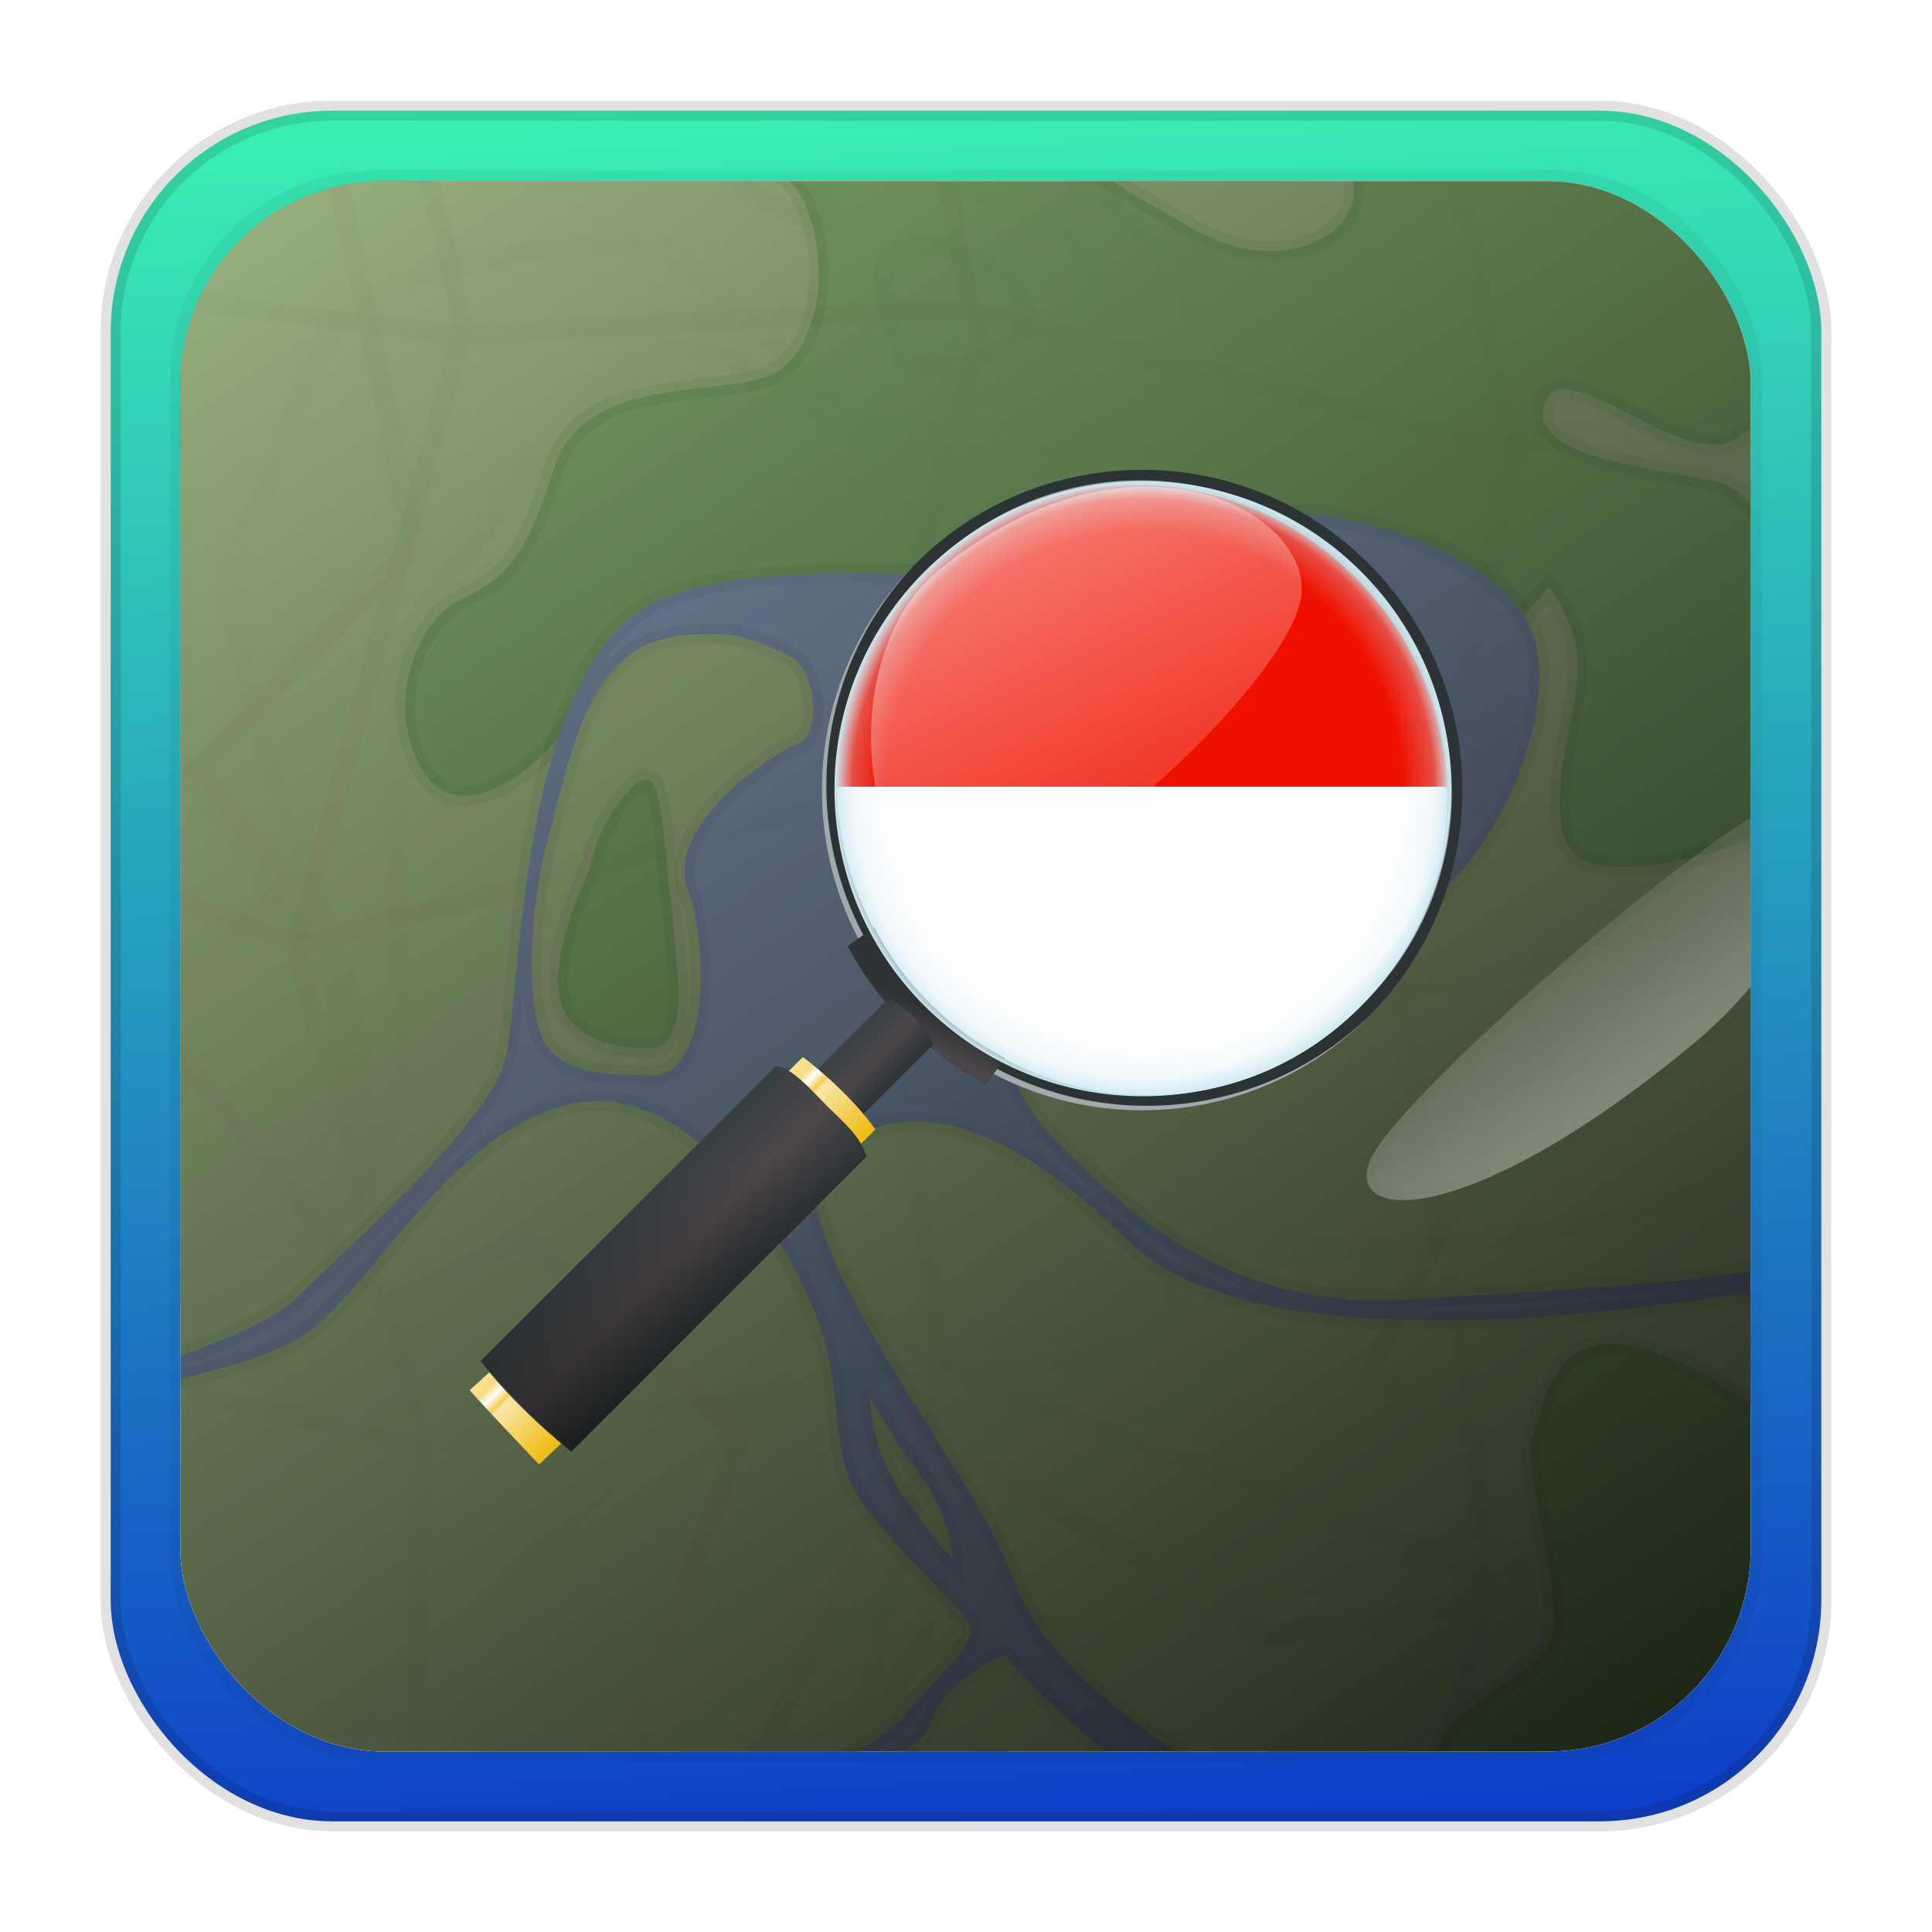 <?xml version="1.0" encoding="UTF-8" standalone="no"?>
<svg
   xmlns:dc="http://purl.org/dc/elements/1.1/"
   xmlns:cc="http://creativecommons.org/ns#"
   xmlns:rdf="http://www.w3.org/1999/02/22-rdf-syntax-ns#"
   xmlns:svg="http://www.w3.org/2000/svg"
   xmlns="http://www.w3.org/2000/svg"
   xmlns:xlink="http://www.w3.org/1999/xlink"
   xmlns:sodipodi="http://sodipodi.sourceforge.net/DTD/sodipodi-0.dtd"
   xmlns:inkscape="http://www.inkscape.org/namespaces/inkscape"
   id="svg2369"
   height="96"
   width="96"
   version="1.1"
   inkscape:version="0.91 r13725"
   sodipodi:docname="geoblankon-peta.svg">
  <sodipodi:namedview
     pagecolor="#ffffff"
     bordercolor="#666666"
     borderopacity="1"
     objecttolerance="10"
     gridtolerance="10"
     guidetolerance="10"
     inkscape:pageopacity="0"
     inkscape:pageshadow="2"
     inkscape:window-width="1366"
     inkscape:window-height="716"
     id="namedview208"
     showgrid="false"
     inkscape:zoom="4.9166667"
     inkscape:cx="63.792074"
     inkscape:cy="47.732373"
     inkscape:window-x="0"
     inkscape:window-y="24"
     inkscape:window-maximized="1"
     inkscape:current-layer="svg2369" />
  <defs
     id="defs2371">
    <linearGradient
       id="linearGradient4162"
       x2="0"
       y1="83.55"
       y2="-18.667"
       gradientUnits="userSpaceOnUse">
      <stop
         id="stop2374"
         offset="0" />
      <stop
         id="stop2376"
         stop-opacity="0"
         offset="1" />
    </linearGradient>
    <linearGradient
       id="linearGradient3302"
       gradientUnits="userSpaceOnUse"
       y1="20.221"
       x2="0"
       y2="138.66">
      <stop
         id="stop2379"
         stop-color="#fff"
         offset="0" />
      <stop
         id="stop2381"
         stop-color="#fff"
         stop-opacity="0"
         offset="1" />
    </linearGradient>
    <linearGradient
       id="linearGradient3483"
       gradientUnits="userSpaceOnUse"
       y1="89.17"
       gradientTransform="matrix(1.102,0,0,-1.102,125.485,136.473)"
       x2="0"
       y2="8.328">
      <stop
         id="stop2384"
         stop-color="#f09c3a"
         offset="0"
         style="stop-color:#3af0b3;stop-opacity:1" />
      <stop
         id="stop2386"
         stop-color="#c9390f"
         offset="1"
         style="stop-color:#0f3fc9;stop-opacity:1" />
    </linearGradient>
    <filter
       id="filter8725"
       color-interpolation-filters="sRGB">
      <feGaussianBlur
         id="feGaussianBlur2389"
         stdDeviation="4.457" />
    </filter>
    <clipPath
       id="clipPath5466"
       clipPathUnits="userSpaceOnUse">
      <path
         id="path2395"
         d="m9 12.25s7.5 13 11.75 27.75 6.25 25.5 6.25 25.5-5.5 12.75-8.25 24.75-5.75 23-5.75 23 5.75 16 9.25 30 3.75 24.25 3.75 24.25-4 10.25-7.5 24.25-5 30.75-5 30.75 9.25-2 28.5 1.25 32.25 6 32.25 6 12.75-2.75 24-6.25 16.25-6.5 16.25-6.5 5.5 0.5 22.5 6.25 29.25 8.5 29.25 8.5 13-2.75 26-5.75 26.5-8 26.5-8-0.75-5 4.25-24.5 8.75-28 8.75-28-0.5-4.5-3.75-19.75-10-29.75-10-29.75 1.75-10.5 6.75-23.75 10.25-26.75 10.25-26.75-4.75-15.25-7.5-29.75-8.25-25.75-8.25-25.75-24.25 9-31.75 10.5-21 5.25-21 5.25-9.75-4.25-22-8.5-29.75-5.5-29.75-5.5-3.25 3.5-22 8-27.5 5.75-27.5 5.75-18.5-9-31.5-11.5-24-2-24.75-1.75z" />
    </clipPath>
    <linearGradient
       id="linearGradient4744-9-7-8"
       xlink:href="#linearGradient3302" />
    <linearGradient
       id="linearGradient5762-8">
      <stop
         id="stop2408"
         stop-color="#2d3335"
         offset="0" />
      <stop
         id="stop2410"
         stop-color="#4c464a"
         offset=".5" />
      <stop
         id="stop2412"
         stop-color="#384042"
         offset="1" />
    </linearGradient>
    <linearGradient
       id="linearGradient4680"
       xlink:href="#linearGradient4162" />
    <linearGradient
       id="linearGradient4813"
       xlink:href="#linearGradient4162"
       gradientUnits="userSpaceOnUse"
       y1="245.45"
       x2="0"
       y2="4.302" />
    <linearGradient
       id="linearGradient4815"
       y2="-213.25"
       xlink:href="#linearGradient4162"
       gradientUnits="userSpaceOnUse"
       y1="72.06"
       gradientTransform="matrix(0.251,0,0,0.251,97.7,70.72)"
       x2="9"
       x1="210.17" />
    <linearGradient
       id="linearGradient4817"
       y2="-113.72"
       xlink:href="#linearGradient4744-9-7-8"
       gradientUnits="userSpaceOnUse"
       y1="-161.36"
       x2="166.5"
       x1="214.25" />
    <linearGradient
       id="linearGradient4819"
       y2="-62.47"
       xlink:href="#linearGradient4744-9-7-8"
       gradientUnits="userSpaceOnUse"
       y1="-126.5"
       x2="57.656"
       x1="53.25" />
    <linearGradient
       id="linearGradient4821"
       y2="-17.12"
       xlink:href="#linearGradient4744-9-7-8"
       gradientUnits="userSpaceOnUse"
       y1="6.625"
       x2="75.72"
       x1="39.5" />
    <linearGradient
       id="linearGradient4823"
       y2="-121.44"
       xlink:href="#linearGradient4744-9-7-8"
       gradientUnits="userSpaceOnUse"
       y1="-162.34"
       x2="85.31"
       x1="102" />
    <linearGradient
       id="linearGradient4825"
       y2="-14.75"
       xlink:href="#linearGradient4744-9-7-8"
       gradientUnits="userSpaceOnUse"
       y1="-78.09"
       x2="63.5"
       x1="117.75" />
    <linearGradient
       id="linearGradient4827"
       y2="-60.75"
       xlink:href="#linearGradient4744-9-7-8"
       gradientUnits="userSpaceOnUse"
       y1="-125.12"
       x2="133.94"
       x1="180.69" />
    <linearGradient
       id="linearGradient4829"
       y2="33.375"
       xlink:href="#linearGradient4744-9-7-8"
       gradientUnits="userSpaceOnUse"
       y1="-23.5"
       x2="130.22"
       x1="170.75" />
    <linearGradient
       id="linearGradient4831"
       y2="-5.656"
       xlink:href="#linearGradient4744-9-7-8"
       gradientUnits="userSpaceOnUse"
       y1="-76"
       x2="181.75"
       x1="213.5" />
    <linearGradient
       id="linearGradient4833"
       y2="-179.97"
       xlink:href="#linearGradient4680"
       gradientUnits="userSpaceOnUse"
       y1="-94.67"
       x2="9"
       x1="94.25" />
    <linearGradient
       id="linearGradient4835"
       y2="-30.438"
       xlink:href="#linearGradient4680"
       gradientUnits="userSpaceOnUse"
       y1="-114.44"
       x2="35.75"
       x1="50.75" />
    <linearGradient
       id="linearGradient4837"
       y2="-74.62"
       xlink:href="#linearGradient4680"
       gradientUnits="userSpaceOnUse"
       y1="-163.12"
       x2="115.25"
       x1="77.63" />
    <linearGradient
       id="linearGradient4839"
       y2="7.06"
       xlink:href="#linearGradient4680"
       gradientUnits="userSpaceOnUse"
       y1="-50.44"
       x2="125.72"
       x1="56.5" />
    <linearGradient
       id="linearGradient4841"
       y2="-146.8"
       xlink:href="#linearGradient4680"
       gradientUnits="userSpaceOnUse"
       y1="-163.3"
       x2="180.75"
       x1="35" />
    <linearGradient
       id="linearGradient4843"
       y2="-41.609"
       xlink:href="#linearGradient4680"
       gradientUnits="userSpaceOnUse"
       y1="-141.11"
       x2="179"
       x1="57" />
    <linearGradient
       id="linearGradient4845"
       y2="39.75"
       xlink:href="#linearGradient4680"
       gradientUnits="userSpaceOnUse"
       y1="-26.5"
       x2="208.25"
       x1="156" />
    <linearGradient
       id="linearGradient4847"
       y2="-77.3"
       xlink:href="#linearGradient4680"
       gradientUnits="userSpaceOnUse"
       y1="-169.3"
       x2="235"
       x1="142.75" />
    <linearGradient
       id="linearGradient4849"
       y2="-213.25"
       xlink:href="#linearGradient4162"
       gradientUnits="userSpaceOnUse"
       y1="72.06"
       gradientTransform="translate(0,192)"
       x2="9"
       x1="210.17" />
    <linearGradient
       id="linearGradient4883"
       gradientUnits="userSpaceOnUse"
       gradientTransform="matrix(.247 .247 -.247 .247 114.51 10.192)"
       x2="136"
       x1="120">
      <stop
         id="stop2435"
         stop-color="#f9e295"
         offset="0" />
      <stop
         id="stop2437"
         stop-color="#f7dd84"
         offset=".125" />
      <stop
         id="stop2439"
         stop-color="#fff"
         offset=".206" />
      <stop
         id="stop2441"
         stop-color="#f4ce51"
         offset=".301" />
      <stop
         id="stop2443"
         stop-color="#f9e7aa"
         offset=".341" />
      <stop
         id="stop2445"
         stop-color="#efbb0e"
         offset="1" />
    </linearGradient>
    <radialGradient
       id="radialGradient4895"
       cx="128"
       gradientUnits="userSpaceOnUse"
       cy="86"
       r="47"
       gradientTransform="matrix(0.253,0.252,0.253,-0.252,87.33,35.834)">
      <stop
         id="stop2453"
         stop-color="#d0e9f2"
         stop-opacity="0"
         offset="0" />
      <stop
         id="stop2455"
         stop-color="#d0e9f2"
         stop-opacity="0"
         offset=".839" />
      <stop
         id="stop2457"
         stop-color="#d0e9f2"
         stop-opacity=".282"
         offset=".943" />
      <stop
         id="stop2459"
         stop-color="#d0e9f2"
         offset="1" />
    </radialGradient>
    <linearGradient
       id="linearGradient4899"
       y2="137.2"
       xlink:href="#linearGradient3302"
       gradientUnits="userSpaceOnUse"
       y1="29.815"
       gradientTransform="matrix(-0.226,0.089,0.089,-0.194,-4.201,43.4)"
       x2="179.96"
       x1="126.64" />
    <path
       id="SVGCleanerId_1"
       d="m99.959 25.617s1.882 3.262 2.949 6.964 1.568 6.399 1.568 6.399-1.38 3.2-2.07 6.211-1.443 5.772-1.443 5.772 1.443 4.015 2.321 7.528c0.878 3.513 0.941 6.085 0.941 6.085s-1.004 2.572-1.882 6.085-1.255 7.716-1.255 7.716 2.321-0.502 7.152 0.314c4.831 0.816 8.093 1.506 8.093 1.506s3.2-0.69 6.023-1.568c2.823-0.878 4.078-1.631 4.078-1.631s1.38 0.125 5.646 1.568 7.34 2.133 7.34 2.133 3.262-0.69 6.524-1.443c3.262-0.753 6.65-2.007 6.65-2.007s-0.188-1.255 1.067-6.148 2.196-7.026 2.196-7.026-0.125-1.129-0.941-4.956c-0.816-3.827-2.509-7.465-2.509-7.465s0.439-2.635 1.694-5.96c1.255-3.325 2.572-6.713 2.572-6.713s-1.192-3.827-1.882-7.465c-0.69-3.639-2.07-6.462-2.07-6.462s-6.085 2.259-7.967 2.635c-1.882 0.376-5.27 1.317-5.27 1.317s-2.447-1.067-5.521-2.133-7.465-1.38-7.465-1.38-0.816 0.878-5.521 2.007c-4.705 1.129-6.901 1.443-6.901 1.443s-4.642-2.259-7.905-2.886c-3.262-0.627-6.023-0.502-6.211-0.439z" />
    <path
       id="SVGCleanerId_3"
       d="m110.75 5.5-4.25 7c-0.75 9-2.25 13.75-8.5 16.5s-12.25 3.5-11 7.5 13 9.25 14.25 13 8.25 1.75 11 7 2 15.25-3.75 17.25-17.5 0.5-20.25 9.5-4.75 10.5-9 12.75-7.25 10.5-3.5 16.5 12.25-1.25 15-6.5 7.25-8.75 7.25-8.75h23.75l59-1.75 3.25-3.75s3.25 4 2.75 8.75-3.75 14.75 0.25 17.25 19.5-2 24-7-4.75-28.25-10.5-29.5-18.5-1.75-17-7 11.75 4.5 17.25 3.25 16.75-21 12-25.25-24.25-5.25-25.75-8 21-8 22.25-11-2.5-7.25-6.25-8.5-14 16.25-21 15.75-20 5.75-17.25 11.5-6 11-14.5 6.5-24.75-13-21.75-24 21.5-18.75 21.5-18.75l-39.25-10.25zm-13.562 107.22c-1.595 0.146-4.469 4.688-4.938 7.031-0.5 2.5-3.25 6.75-3.5 12.25s4.75 6.75 8.75 6.5 2.75-6.75 2-15c-0.25 0-0.5-10.25-2-10.75-0.094-0.031-0.206-0.041-0.312-0.031v-0zm92.719 51.656c-6.335 0.295-6.625 7.469-7.406 8.875-1.25 2.25 2.25 13.75 2 18s-4.75 5.25-9.5 9.75 0.5 16 11.25 31l44.75 1.25-1-35s4.75-4.25-20.75-24.25c-9.562-7.5-15.542-9.802-19.344-9.625zm-149.97 16.53c-4.03-0.11-8.282 5.71-9.688 7.59-1.5 2-6.25 5-17 9.5l-14.5 34.25 53 4.25s1.75-11-4.25-15.75-17.25-5.75-18.25-13.25 9.25-10 13.75-14.25 2-11.25-2.25-12.25c-0.266-0.062-0.544-0.087-0.812-0.094v-0z"
       fill="#a6dd8b" />
    <path
       id="SVGCleanerId_4"
       opacity=".387"
       stroke-linejoin="round"
       d="m15.75 151.25c33-2.5 38.25-3.5 36.25-10.25s-8.75-23.5-23-22.5-22.75-6.75-22.75-6.75"
       stroke="#6d7f42"
       stroke-linecap="round"
       fill="none" />
    <path
       id="SVGCleanerId_5"
       opacity=".387"
       stroke="#6d7f42"
       d="m17.5 177.25c18.25-10 28.75-8.5 35-11.5s13.25-5.75 15.75-9.5 5.75-11.5 5.75-18-3.5-36 3.25-43.5 17.25-26 26-23.25 12.25 9.75 22 9.5 21.75-4 24.25-12.25-15.75-16-16-23 5.5-14.25 20.25-17 23.5-11.5 23.5-11.5"
       fill="none" />
    <path
       id="SVGCleanerId_6"
       opacity=".387"
       stroke-linejoin="round"
       d="m14.5 161c15.25-1.5 22.25 3.5 31.5 1.75s13.25-3 17.75-5.75 6-3.75 6.25-6.5 1-12.5-3-22-12.5-31.5-8.25-38.75 5.25-21.5 15.75-24.5 21-6.25 27.75-1.25 12.75 14.25 20 14.5 11.75-1.5 14.5-4.5 4.5-10.25 1.75-13.75-15.5-5.5-17.25-9.5-10.75-17-0.25-26.75 36.25-8.25 36.25-8.25"
       stroke="#6d7f42"
       stroke-linecap="round"
       fill="none" />
    <path
       id="SVGCleanerId_7"
       opacity=".387"
       stroke-linejoin="round"
       d="m21.25 159c13.75 1 21.5 4.25 33.5-0.5s13.5-5.25 13.75-8.75-0.25-15.75-3-20-13-13.75-15.75-24.25 0.25-41 8.5-48.25 32-7.25 37.5-10.5 5.25-16.75 13-24.5 27-12.25 27-12.25"
       stroke="#6d7f42"
       stroke-linecap="round"
       fill="none" />
    <path
       id="SVGCleanerId_8"
       opacity=".387"
       stroke-linejoin="round"
       d="m190 18.5c11.75 5 39 9.75 47.25 40.25"
       stroke="#6d7f42"
       stroke-linecap="round"
       fill="none" />
    <path
       id="SVGCleanerId_9"
       opacity=".387"
       stroke-linejoin="round"
       d="m9.75 214c19-12.5 36-1.25 49-4s38.25-37.25 46-37 5.5-11.75 8.5-13.25 5.5 6 11.75 8 24.5-2.75 23.5-5.75-7-7.75-5.5-8.5 8.5 5 12.75 3.5 43.75-1 48.5-13.5 21.5-13.5 21.5-13.5"
       stroke="#6d7f42"
       stroke-linecap="round"
       fill="none" />
    <path
       id="SVGCleanerId_10"
       opacity=".387"
       stroke-linejoin="round"
       d="m77.5 233.5c13.5-11.5 23.25-25 28.5-27s12.75-3.75 15.75-8 2.5-10.75 5.25-12 3.75 5.75 8.75 6 36.75-5 42.75-11.75 32.25-12.5 32.5-14.5-1-4.75 0.25-5.5 24.75-6 24.75-6"
       stroke="#6d7f42"
       stroke-linecap="round"
       fill="none" />
    <path
       id="SVGCleanerId_11"
       opacity=".387"
       stroke-linejoin="round"
       d="m168.75 236c9-13.75 20.5-41 29.5-42s10.25-2.5 12.5-4.25 17 2.25 17 2.25"
       stroke="#6d7f42"
       stroke-linecap="round"
       fill="none" />
    <path
       id="SVGCleanerId_12"
       d="m57.75 20-8.5 28.25 18 6.25l7.75 36.25-21 22.25 9 10.5-12 11.5 0.5 4.5 20.25 24.5 14-6.75 20.5 18.5-10.5 28.25 10.25 8.5-2.75 13"
       stroke="#d38484"
       stroke-linecap="round"
       stroke-width="2"
       fill="none" />
    <path
       id="SVGCleanerId_13"
       d="m105.75 212.25 12.5-27.75 11-7 27.5 15.75 20.5-3.75-0.25-15.75-10.25-6 12.75-26.25 5.75-3.75 38.75-10"
       stroke="#d38484"
       stroke-linecap="round"
       stroke-width="2"
       fill="none" />
    <path
       id="SVGCleanerId_14"
       d="m219.25-182s-24.25 9-31.75 10.5-21 5.25-21 5.25c4.924-1.358 11.437 45.392 14.25 52.25l-0.062 0.281c11.808-4.074 51.21-4.768 54.312-12.781 0 0-4.75-15.25-7.5-29.75s-8.25-25.75-8.25-25.75z"
       fill="url(#linearGradient4817)" />
    <path
       id="SVGCleanerId_15"
       d="m27-126.5s-5.5 12.75-8.25 24.75-5.75 23-5.75 23l50.625 16.281 15.781-58.911-52.406-5.12z"
       fill="url(#linearGradient4819)" />
    <path
       id="SVGCleanerId_16"
       d="m26-24.5s-4 10.25-7.5 24.25-5 30.75-5 30.75 0.147-0.045 0.438-0.094c2.034-0.338 11.219-1.5 28.062 1.344 19.25 3.25 32.25 6 32.25 6l1.469-52.5-0.75 0.125-48.969-9.875z"
       fill="url(#linearGradient4821)" />
    <path
       id="SVGCleanerId_17"
       d="m114.75-180.25s-3.25 3.5-22 8-27.5 5.75-27.5 5.75c5.182 14.704 12.03 29.27 14.25 44.75l-0.094 0.312 48.031-3.938 1.125 0.25c-3.362-13.323-7.796-54.592-13.812-55.125z"
       fill="url(#linearGradient4823)" />
    <path
       id="SVGCleanerId_18"
       d="m117.59-78.094-53.621 15.719-0.344-0.094-0.125 0.469l12.25 46.5-0.031 0.75 49.469-8.875 0.531 0.188 0.031-0.062-8.25-54.25 0.094-0.344h0z"
       fill="url(#linearGradient4825)" />
    <path
       id="SVGCleanerId_19"
       d="m128.56-125.12c0.234 0.928 0.464 1.742 0.688 2.375l-11.656 44.656 0.094-0.031 51.812 17.375 11.188-52.969c-0.357 0.123-0.695 0.245-1 0.375l-51.125-11.781 0-0z"
       fill="url(#linearGradient4827)" />
    <path
       id="SVGCleanerId_20"
       d="m125.53-23.5-11.03 48.5s5.5 0.5 22.5 6.25c2.125 0.719 4.163 1.406 6.125 2.031 1.962 0.625 3.856 1.186 5.625 1.719 10.617 3.199 17.5 4.75 17.5 4.75l12.719-45.406c-0.512 0.183-1.018 0.381-1.531 0.562l-51.91-18.406z"
       fill="url(#linearGradient4829)" />
    <path
       id="SVGCleanerId_21"
       d="m218-76c-15.666 6.288-31.698 11.15-48.062 15.406l-0.44-0.156 9.5 55-0.031 0.094c17.839-6.36 35.381-13.387 52.781-20.844 0 0-0.5-4.5-3.75-19.75s-10-29.75-10-29.75z"
       fill="url(#linearGradient4831)" />
    <path
       id="SVGCleanerId_22"
       d="m13.719-179.97c-1.106-0.003-1.972 0.032-2.719 0.062-0.445 0.018-0.855 0.039-1.156 0.062-0.029 0.002-0.066-0.002-0.094 0-0.398 0.033-0.656 0.062-0.75 0.094 0 0 7.5 13 11.75 27.75s6.25 25.5 6.25 25.5l51.469 5.125 0.938-0.062 0.094-0.31c-2.22-15.48-9.068-30.046-14.25-44.75 0 0-18.5-9-31.5-11.5-1.018-0.196-2.01-0.371-3-0.531-0.596-0.097-1.167-0.196-1.75-0.281-0.237-0.034-0.453-0.061-0.688-0.094-1.306-0.182-2.588-0.34-3.812-0.469-0.735-0.077-1.395-0.128-2.094-0.188-0.685-0.059-1.353-0.112-2-0.156-0.992-0.068-1.89-0.118-2.781-0.156-1.456-0.063-2.769-0.091-3.906-0.094v-0z"
       fill="url(#linearGradient4833)" />
    <path
       id="SVGCleanerId_23"
       d="m13-78.75s5.75 16 9.25 30 3.75 24.25 3.75 24.25l48.969 9.875 0.75-0.125 0.031-0.75-12.25-46.5 0.125-0.469-50.625-16.281z"
       fill="url(#linearGradient4835)" />
    <path
       id="SVGCleanerId_24"
       d="m127.44-125.38-47.969 4h-0.062l-15.781 58.906 0.344 0.094 53.625-15.719 11.65-44.651c-0.224-0.633-0.453-1.447-0.688-2.375l-1.125-0.25z"
       fill="url(#linearGradient4837)" />
    <path
       id="SVGCleanerId_25"
       d="m125.19-23.625-49.471 8.875-1.469 52.5s12.75-2.75 24-6.25 16.25-6.5 16.25-6.5l11.219-48.438-0.531-0.188z"
       fill="url(#linearGradient4839)" />
    <path
       id="SVGCleanerId_26"
       d="m114.75-180.25c6.016 0.533 10.45 41.802 13.812 55.125l51.125 11.781c0.305-0.13 0.643-0.252 1-0.375l0.07-0.28c-2.813-6.857-9.326-53.608-14.25-52.25 0 0-0.613-0.254-1.719-0.719-3.316-1.395-11.094-4.594-20.281-7.781-12.25-4.25-29.75-5.5-29.75-5.5z"
       fill="url(#linearGradient4841)" />
    <path
       id="SVGCleanerId_27"
       d="m117.69-78.125-0.094 0.031-0.094 0.344 8.25 53.25-0.219 1 51.906 18.406c0.513-0.181 1.019-0.38 1.531-0.562l0.02-0.093-9.5-55-51.812-17.375z"
       fill="url(#linearGradient4843)" />
    <path
       id="SVGCleanerId_28"
       d="m231.75-26.5c-17.4 7.457-34.942 14.484-52.781 20.844l-12.72 45.406s13-2.75 26-5.75 26.5-8 26.5-8-0.75-5 4.25-24.5 8.75-28 8.75-28z"
       fill="url(#linearGradient4845)" />
    <path
       id="SVGCleanerId_29"
       d="m235-126.5c-3.102 8.014-42.505 8.707-54.312 12.781l-11.19 52.97 0.438 0.156c16.36-4.256 32.39-9.118 48.06-15.406 0 0 1.75-10.5 6.75-23.75s10.25-26.75 10.25-26.75z"
       fill="url(#linearGradient4847)" />
    <path
       id="SVGCleanerId_30"
       d="m9 12.25s7.5 13 11.75 27.75 6.25 25.5 6.25 25.5-5.5 12.75-8.25 24.75-5.75 23-5.75 23 5.75 16 9.25 30 3.75 24.25 3.75 24.25-4 10.25-7.5 24.25-5 30.75-5 30.75 9.25-2 28.5 1.25 32.25 6 32.25 6 12.75-2.75 24-6.25 16.25-6.5 16.25-6.5 5.5 0.5 22.5 6.25 29.25 8.5 29.25 8.5 13-2.75 26-5.75 26.5-8 26.5-8-0.75-5 4.25-24.5 8.75-28 8.75-28-0.5-4.5-3.75-19.75-10-29.75-10-29.75 1.75-10.5 6.75-23.75 10.25-26.75 10.25-26.75-4.75-15.25-7.5-29.75-8.25-25.75-8.25-25.75-24.25 9-31.75 10.5-21 5.25-21 5.25-9.75-4.25-22-8.5-29.75-5.5-29.75-5.5-3.25 3.5-22 8-27.5 5.75-27.5 5.75-18.5-9-31.5-11.5-24-2-24.75-1.75z" />
    <linearGradient
       gradientUnits="userSpaceOnUse"
       y2="91.119"
       x2="48.492"
       y1="4.068"
       x1="43.847"
       id="linearGradient4167"
       xlink:href="#linearGradient3483"
       inkscape:collect="always"
       gradientTransform="translate(0,-2.2888184e-5)" />
    <linearGradient
       inkscape:collect="always"
       xlink:href="#linearGradient4883"
       id="linearGradient4753"
       gradientUnits="userSpaceOnUse"
       gradientTransform="matrix(0.442,0.442,-0.442,0.442,-28.202,81.488)"
       x1="120"
       x2="136" />
    <linearGradient
       inkscape:collect="always"
       xlink:href="#linearGradient5762-8"
       id="linearGradient4755"
       gradientUnits="userSpaceOnUse"
       gradientTransform="matrix(0.442,0.442,-0.442,0.442,1.426,51.864)"
       x1="128"
       y1="134.36"
       x2="130.88"
       y2="143.36" />
    <linearGradient
       inkscape:collect="always"
       xlink:href="#linearGradient5762-8"
       id="linearGradient4757"
       gradientUnits="userSpaceOnUse"
       gradientTransform="matrix(-0.442,-0.442,-0.442,0.442,114.619,165.058)"
       x1="123"
       x2="133" />
    <linearGradient
       inkscape:collect="always"
       xlink:href="#linearGradient4883"
       id="linearGradient4759"
       gradientUnits="userSpaceOnUse"
       gradientTransform="matrix(0.442,0.442,-0.442,0.442,1.426,51.864)"
       x1="120"
       x2="136" />
    <linearGradient
       inkscape:collect="always"
       xlink:href="#linearGradient5762-8"
       id="linearGradient4761"
       gradientUnits="userSpaceOnUse"
       gradientTransform="matrix(-0.884,-0.884,-0.783,0.783,209.535,183.346)"
       x1="123"
       x2="133" />
    <linearGradient
       inkscape:collect="always"
       xlink:href="#linearGradient4162"
       id="linearGradient4763"
       gradientUnits="userSpaceOnUse"
       gradientTransform="matrix(-0.884,-0.884,-0.783,0.783,209.535,183.346)"
       x1="108"
       y1="167.73"
       x2="133"
       y2="150.38" />
    <radialGradient
       inkscape:collect="always"
       xlink:href="#radialGradient4895"
       id="radialGradient4765"
       gradientUnits="userSpaceOnUse"
       gradientTransform="matrix(0.453,0.452,0.453,-0.452,-76.86,127.392)"
       cx="128"
       cy="86"
       r="47" />
    <linearGradient
       inkscape:collect="always"
       xlink:href="#linearGradient3302"
       id="linearGradient4767"
       gradientUnits="userSpaceOnUse"
       gradientTransform="matrix(0.449,0,0,0.449,-58.295,103.47)"
       x1="126.64"
       y1="29.815"
       x2="179.96"
       y2="137.2" />
    <linearGradient
       inkscape:collect="always"
       xlink:href="#linearGradient3302"
       id="linearGradient4769"
       gradientUnits="userSpaceOnUse"
       gradientTransform="matrix(-0.226,0.089,0.089,-0.194,65.765,163.4)"
       x1="126.64"
       y1="29.815"
       x2="179.96"
       y2="137.2" />
    <clipPath
       clipPathUnits="userSpaceOnUse"
       id="clipPath5031">
      <rect
         style="opacity:0.5;fill:#ff0000;fill-opacity:1;stroke:#000000;stroke-width:1;stroke-linecap:butt;stroke-linejoin:miter;stroke-miterlimit:4;stroke-dasharray:none;stroke-dashoffset:0;stroke-opacity:0.12"
         id="rect5033"
         width="85"
         height="85"
         x="-111.246"
         y="-1.008"
         rx="11" />
    </clipPath>
  </defs>
  <rect
     rx="11"
     y="5.5"
     x="5.5"
     height="85"
     width="85"
     id="rect4244"
     style="opacity:1;fill:url(#linearGradient4167);fill-opacity:1;stroke:#000000;stroke-width:1;stroke-linecap:butt;stroke-linejoin:miter;stroke-miterlimit:4;stroke-dasharray:none;stroke-dashoffset:0;stroke-opacity:0.12" />
  <rect
     style="opacity:1;fill:#000000;fill-opacity:0.047;stroke:none;stroke-width:0.93;stroke-linecap:butt;stroke-linejoin:miter;stroke-miterlimit:4;stroke-dasharray:none;stroke-dashoffset:0;stroke-opacity:0.12"
     id="rect5211"
     width="79.07"
     height="79.07"
     x="8.465"
     y="8.465"
     rx="10.233" />
  <g
     id="g4958"
     transform="matrix(0.918,0,0,0.918,111.084,9.925)"
     clip-path="url(#clipPath5031)"
     style="stroke:#000000;stroke-width:1.062;stroke-miterlimit:4;stroke-dasharray:none;stroke-opacity:0.047">
    <path
       id="path2513"
       d="m 9,17.25 c 0,0 7.5,11 11.75,25.75 C 25,57.75 27,68.5 27,68.5 c 0,0 -5.5,12.75 -8.25,24.75 -2.75,12 -5.75,25 -5.75,25 0,0 5.75,16 9.25,30 3.5,14 3.75,22.25 3.75,22.25 0,0 -4,10.25 -7.5,24.25 -3.5,14 -5,30.75 -5,30.75 0,0 9.25,-2 28.5,1.25 19.25,3.25 32.25,6 32.25,6 0,0 12.75,-2.75 24,-6.25 11.25,-3.5 16.25,-6.5 16.25,-6.5 0,0 5.5,0.5 22.5,6.25 17,5.75 29.25,8.5 29.25,8.5 0,0 13,-2.75 26,-5.75 13,-3 26.5,-8 26.5,-8 0,0 -0.75,-5 4.25,-24.5 5,-19.5 8.75,-28 8.75,-28 0,0 -0.5,-2.5 -3.75,-17.75 C 224.75,135.5 218,121 218,121 c 0,0 1.75,-12.5 6.75,-25.75 C 229.75,82 235,68.5 235,68.5 c 0,0 -4.75,-15.25 -7.5,-29.75 C 224.75,24.25 219.25,15 219.25,15 c 0,0 -24.25,9 -31.75,10.5 -7.5,1.5 -21,5.25 -21,5.25 0,0 -9.75,-4.25 -22,-8.5 -12.25,-4.25 -29.75,-5.5 -29.75,-5.5 0,0 -3.25,3.5 -22,8 -18.75,4.5 -27.5,5.75 -27.5,5.75 0,0 -18.5,-9 -31.5,-11.5 -13,-2.5 -24,-2 -24.75,-1.75 z"
       transform="matrix(0.449,0,0,0.38,-128.261,0.516)"
       style="opacity:0.5;fill:url(#linearGradient4813);stroke:#000000;stroke-width:2.571;stroke-miterlimit:4;stroke-dasharray:none;stroke-opacity:0.047;filter:url(#filter8725)"
       inkscape:connector-curvature="0" />
    <use
       transform="matrix(1.79,0,0,1.79,-303.163,-56.758)"
       id="use2515"
       xlink:href="#SVGCleanerId_1"
       style="fill:#ceeeab;stroke:#000000;stroke-width:0.594;stroke-miterlimit:4;stroke-dasharray:none;stroke-opacity:0.047"
       x="0"
       y="0"
       width="100%"
       height="100%" />
    <use
       transform="matrix(0.449,0,0,0.449,-128.261,-16.401)"
       height="100%"
       width="100%"
       y="0"
       x="0"
       xlink:href="#SVGCleanerId_3"
       id="use2519"
       style="stroke:#000000;stroke-width:2.365;stroke-miterlimit:4;stroke-dasharray:none;stroke-opacity:0.047" />
    <path
       id="path2521"
       d="m -57.048,21.937 c -2.138,-0.006 -4.057,0.435 -5.18,1.418 -3.594,3.145 -15.723,0.337 -21.788,3.145 -6.065,2.808 -5.952,17.071 -6.626,19.991 -0.674,2.92 -7.862,9.322 -8.985,10.557 -1.123,1.235 -5.952,3.257 -8.76,3.818 -2.808,0.562 -5.728,3.257 -6.963,4.942 -0.908,1.238 -3.327,2.898 -4.549,3.692 -0.021,0.081 -0.036,0.157 -0.056,0.239 -0.06,0.24 -0.111,0.487 -0.168,0.73 2.237,-0.721 5.022,-3.675 7.468,-6.121 2.808,-2.808 8.985,-3.482 12.466,-5.166 3.482,-1.685 6.402,-8.872 11.905,-10.669 5.503,-1.797 9.546,5.279 10.894,8.311 1.348,3.032 0.786,5.728 1.685,7.637 0.898,1.909 4.942,5.279 5.166,6.065 0.225,0.786 -2.246,2.92 -2.808,3.818 -0.562,0.898 -4.717,3.145 -5.279,3.931 -0.434,0.607 -0.864,3.043 -1.039,4.141 0.186,-0.076 0.339,-0.14 0.505,-0.211 0.217,-1.136 0.681,-3.18 1.32,-3.818 0.898,-0.898 5.054,-2.021 5.615,-3.818 0.562,-1.797 3.145,-2.92 3.145,-2.92 0,0 1.235,1.797 7.188,6.289 3.968,2.995 5.731,6.978 6.472,9.308 0.303,0.077 0.689,0.184 0.913,0.239 -0.549,-1.94 -2.173,-7.295 -4.015,-9.322 -2.246,-2.471 -8.311,-4.829 -10.22,-9.883 -1.909,-5.054 -11.006,-15.386 -7.862,-18.081 3.145,-2.695 7.412,-1.797 12.803,3.369 5.391,5.166 20.777,2.583 25.943,1.685 4.472,-0.778 9.359,6.686 10.74,11.694 0.265,-0.941 0.506,-1.798 0.744,-2.583 -0.781,-0.865 -1.661,-2.075 -2.387,-3.72 -1.685,-3.818 -5.391,-5.952 -5.391,-5.952 0,0 3.931,-2.246 6.626,-3.482 0.726,-0.333 1.351,-0.753 1.881,-1.193 -0.073,-0.348 -0.116,-0.564 -0.197,-0.941 -0.014,-0.066 -0.028,-0.131 -0.042,-0.197 -2.141,2.499 -8.64,4.32 -9.729,4.914 -1.235,0.674 -8.199,1.348 -16.06,2.021 -7.862,0.674 -12.017,-3.369 -15.386,-6.626 -3.369,-3.257 -5.84,-16.172 -1.348,-17.071 4.492,-0.898 8.985,6.177 13.477,7.637 4.492,1.46 9.659,-7.075 8.872,-12.129 -0.54,-3.475 -6.288,-5.672 -10.992,-5.686 l -1.8e-5,0 z m -23.963,5.966 c 0.573,6.74e-4 2.632,0.716 2.948,1.067 1.011,1.123 0.898,3.257 0,3.594 -0.898,0.337 -5.728,3.594 -4.717,6.402 1.011,2.808 0.786,8.086 -1.572,8.086 -2.358,0 -3.594,0 -4.492,-1.123 -0.898,-1.123 -0.898,-5.391 0,-8.872 0.898,-3.482 1.572,-6.738 3.594,-8.199 1.39,-1.004 2.979,-0.956 4.24,-0.955 z m 6.107,32.836 c 0.091,0.006 0.856,1.579 2.12,3.159 1.348,1.685 1.46,3.706 1.46,3.706 0,0 -1.909,-2.134 -2.695,-3.594 -0.786,-1.46 -0.898,-3.257 -0.898,-3.257 0,-0.014 0.007,-0.015 0.014,-0.014 l 1.8e-5,-2.2e-5 z"
       inkscape:connector-curvature="0"
       style="fill:#aac3e7;stroke:#000000;stroke-width:1.062;stroke-miterlimit:4;stroke-dasharray:none;stroke-opacity:0.047" />
    <path
       id="path2523"
       d="m -73.123,16.055 c 2.808,0.225 5.503,-1.011 4.829,-2.92 -0.674,-1.909 -5.615,-3.257 -5.952,-1.348 -0.337,1.909 0.898,4.717 1.123,4.268 z"
       inkscape:connector-curvature="0"
       style="opacity:0.387;fill:none;stroke:#000000;stroke-width:1.062;stroke-linecap:round;stroke-linejoin:round;stroke-miterlimit:4;stroke-dasharray:none;stroke-opacity:0.047" />
    <path
       id="path2525"
       d="m -79.407,9.093 c -3.818,-2.471 -3.818,-3.257 -3.145,-3.594 0.674,-0.337 4.605,2.246 5.728,3.594 1.123,1.348 -1.011,0.898 -2.583,0 z"
       inkscape:connector-curvature="0"
       style="opacity:0.387;fill:none;stroke:#000000;stroke-width:1.062;stroke-linecap:round;stroke-linejoin:round;stroke-miterlimit:4;stroke-dasharray:none;stroke-opacity:0.047" />
    <use
       transform="matrix(0.449,0,0,0.449,-128.261,-16.401)"
       height="100%"
       width="100%"
       y="0"
       x="0"
       xlink:href="#SVGCleanerId_4"
       id="use2529"
       style="stroke:#000000;stroke-width:2.365;stroke-miterlimit:4;stroke-dasharray:none;stroke-opacity:0.047" />
    <use
       transform="matrix(0.449,0,0,0.449,-128.261,-16.401)"
       height="100%"
       width="100%"
       y="0"
       x="0"
       xlink:href="#SVGCleanerId_5"
       id="use2531"
       style="stroke:#000000;stroke-width:2.365;stroke-miterlimit:4;stroke-dasharray:none;stroke-opacity:0.047" />
    <use
       transform="matrix(0.449,0,0,0.449,-128.261,-16.401)"
       height="100%"
       width="100%"
       y="0"
       x="0"
       xlink:href="#SVGCleanerId_6"
       id="use2533"
       style="stroke:#000000;stroke-width:2.365;stroke-miterlimit:4;stroke-dasharray:none;stroke-opacity:0.047" />
    <use
       transform="matrix(0.449,0,0,0.449,-128.261,-16.401)"
       height="100%"
       width="100%"
       y="0"
       x="0"
       xlink:href="#SVGCleanerId_7"
       id="use2535"
       style="stroke:#000000;stroke-width:2.365;stroke-miterlimit:4;stroke-dasharray:none;stroke-opacity:0.047" />
    <use
       transform="matrix(0.449,0,0,0.449,-128.261,-16.401)"
       height="100%"
       width="100%"
       y="0"
       x="0"
       xlink:href="#SVGCleanerId_8"
       id="use2537"
       style="stroke:#000000;stroke-width:2.365;stroke-miterlimit:4;stroke-dasharray:none;stroke-opacity:0.047" />
    <use
       transform="matrix(0.449,0,0,0.449,-128.261,-16.401)"
       height="100%"
       width="100%"
       y="0"
       x="0"
       xlink:href="#SVGCleanerId_9"
       id="use2539"
       style="stroke:#000000;stroke-width:2.365;stroke-miterlimit:4;stroke-dasharray:none;stroke-opacity:0.047" />
    <use
       transform="matrix(0.449,0,0,0.449,-128.261,-16.401)"
       height="100%"
       width="100%"
       y="0"
       x="0"
       xlink:href="#SVGCleanerId_10"
       id="use2541"
       style="stroke:#000000;stroke-width:2.365;stroke-miterlimit:4;stroke-dasharray:none;stroke-opacity:0.047" />
    <use
       transform="matrix(0.449,0,0,0.449,-128.261,-16.401)"
       height="100%"
       width="100%"
       y="0"
       x="0"
       xlink:href="#SVGCleanerId_11"
       id="use2543"
       style="stroke:#000000;stroke-width:2.365;stroke-miterlimit:4;stroke-dasharray:none;stroke-opacity:0.047" />
    <use
       transform="matrix(0.449,0,0,0.449,-128.261,-16.401)"
       height="100%"
       width="100%"
       y="0"
       x="0"
       xlink:href="#SVGCleanerId_12"
       id="use2547"
       style="stroke:#000000;stroke-width:2.365;stroke-miterlimit:4;stroke-dasharray:none;stroke-opacity:0.047" />
    <use
       transform="matrix(0.449,0,0,0.449,-128.261,-16.401)"
       height="100%"
       width="100%"
       y="0"
       x="0"
       xlink:href="#SVGCleanerId_13"
       id="use2549"
       style="stroke:#000000;stroke-width:2.365;stroke-miterlimit:4;stroke-dasharray:none;stroke-opacity:0.047" />
    <use
       transform="matrix(1.79,0,0,1.79,-303.163,-56.758)"
       id="use2551"
       xlink:href="#SVGCleanerId_1"
       style="opacity:0.039;fill:url(#linearGradient4815);stroke:#000000;stroke-width:0.594;stroke-miterlimit:4;stroke-dasharray:none;stroke-opacity:0.047"
       x="0"
       y="0"
       width="100%"
       height="100%" />
    <use
       transform="matrix(0.449,0,0,0.449,-128.261,69.845)"
       height="100%"
       width="100%"
       y="0"
       x="0"
       xlink:href="#SVGCleanerId_14"
       id="use2555"
       style="stroke:#000000;stroke-width:2.365;stroke-miterlimit:4;stroke-dasharray:none;stroke-opacity:0.047" />
    <use
       transform="matrix(0.449,0,0,0.449,-128.261,69.845)"
       height="100%"
       width="100%"
       y="0"
       x="0"
       xlink:href="#SVGCleanerId_15"
       id="use2557"
       style="stroke:#000000;stroke-width:2.365;stroke-miterlimit:4;stroke-dasharray:none;stroke-opacity:0.047" />
    <use
       transform="matrix(0.449,0,0,0.449,-128.261,69.845)"
       height="100%"
       width="100%"
       y="0"
       x="0"
       xlink:href="#SVGCleanerId_16"
       id="use2559"
       style="stroke:#000000;stroke-width:2.365;stroke-miterlimit:4;stroke-dasharray:none;stroke-opacity:0.047" />
    <use
       transform="matrix(0.449,0,0,0.449,-128.261,69.845)"
       height="100%"
       width="100%"
       y="0"
       x="0"
       xlink:href="#SVGCleanerId_17"
       id="use2561"
       style="stroke:#000000;stroke-width:2.365;stroke-miterlimit:4;stroke-dasharray:none;stroke-opacity:0.047" />
    <use
       transform="matrix(0.449,0,0,0.449,-128.261,69.845)"
       height="100%"
       width="100%"
       y="0"
       x="0"
       xlink:href="#SVGCleanerId_18"
       id="use2563"
       style="stroke:#000000;stroke-width:2.365;stroke-miterlimit:4;stroke-dasharray:none;stroke-opacity:0.047" />
    <use
       transform="matrix(0.449,0,0,0.449,-128.261,69.845)"
       height="100%"
       width="100%"
       y="0"
       x="0"
       xlink:href="#SVGCleanerId_19"
       id="use2565"
       style="stroke:#000000;stroke-width:2.365;stroke-miterlimit:4;stroke-dasharray:none;stroke-opacity:0.047" />
    <use
       transform="matrix(0.449,0,0,0.449,-128.261,69.845)"
       height="100%"
       width="100%"
       y="0"
       x="0"
       xlink:href="#SVGCleanerId_20"
       id="use2567"
       style="stroke:#000000;stroke-width:2.365;stroke-miterlimit:4;stroke-dasharray:none;stroke-opacity:0.047" />
    <use
       transform="matrix(0.449,0,0,0.449,-128.261,69.845)"
       height="100%"
       width="100%"
       y="0"
       x="0"
       xlink:href="#SVGCleanerId_21"
       id="use2569"
       style="stroke:#000000;stroke-width:2.365;stroke-miterlimit:4;stroke-dasharray:none;stroke-opacity:0.047" />
    <use
       transform="matrix(0.449,0,0,0.449,-128.261,69.845)"
       height="100%"
       width="100%"
       y="0"
       x="0"
       xlink:href="#SVGCleanerId_22"
       id="use2573"
       style="stroke:#000000;stroke-width:2.365;stroke-miterlimit:4;stroke-dasharray:none;stroke-opacity:0.047" />
    <use
       transform="matrix(0.449,0,0,0.449,-128.261,69.845)"
       height="100%"
       width="100%"
       y="0"
       x="0"
       xlink:href="#SVGCleanerId_23"
       id="use2575"
       style="stroke:#000000;stroke-width:2.365;stroke-miterlimit:4;stroke-dasharray:none;stroke-opacity:0.047" />
    <use
       transform="matrix(0.449,0,0,0.449,-128.261,69.845)"
       height="100%"
       width="100%"
       y="0"
       x="0"
       xlink:href="#SVGCleanerId_24"
       id="use2577"
       style="stroke:#000000;stroke-width:2.365;stroke-miterlimit:4;stroke-dasharray:none;stroke-opacity:0.047" />
    <use
       transform="matrix(0.449,0,0,0.449,-128.261,69.845)"
       height="100%"
       width="100%"
       y="0"
       x="0"
       xlink:href="#SVGCleanerId_25"
       id="use2579"
       style="stroke:#000000;stroke-width:2.365;stroke-miterlimit:4;stroke-dasharray:none;stroke-opacity:0.047" />
    <use
       transform="matrix(0.449,0,0,0.449,-128.261,69.845)"
       height="100%"
       width="100%"
       y="0"
       x="0"
       xlink:href="#SVGCleanerId_26"
       id="use2581"
       style="stroke:#000000;stroke-width:2.365;stroke-miterlimit:4;stroke-dasharray:none;stroke-opacity:0.047" />
    <use
       transform="matrix(0.449,0,0,0.449,-128.261,69.845)"
       height="100%"
       width="100%"
       y="0"
       x="0"
       xlink:href="#SVGCleanerId_27"
       id="use2583"
       style="stroke:#000000;stroke-width:2.365;stroke-miterlimit:4;stroke-dasharray:none;stroke-opacity:0.047" />
    <use
       transform="matrix(0.449,0,0,0.449,-128.261,69.845)"
       height="100%"
       width="100%"
       y="0"
       x="0"
       xlink:href="#SVGCleanerId_28"
       id="use2585"
       style="stroke:#000000;stroke-width:2.365;stroke-miterlimit:4;stroke-dasharray:none;stroke-opacity:0.047" />
    <use
       transform="matrix(0.449,0,0,0.449,-128.261,69.845)"
       height="100%"
       width="100%"
       y="0"
       x="0"
       xlink:href="#SVGCleanerId_29"
       id="use2587"
       style="stroke:#000000;stroke-width:2.365;stroke-miterlimit:4;stroke-dasharray:none;stroke-opacity:0.047" />
    <use
       transform="matrix(0.563,0.016,0,0.563,-140.757,-33.628)"
       height="100%"
       width="100%"
       y="0"
       x="0"
       style="fill:#ceeeab;stroke:#000000;stroke-width:1.888;stroke-miterlimit:4;stroke-dasharray:none;stroke-opacity:0.047"
       xlink:href="#SVGCleanerId_30"
       id="use2591" />
    <g
       transform="matrix(0.563,0.016,0,0.563,-140.757,-33.628)"
       clip-path="url(#clipPath5466)"
       id="g2593"
       style="stroke:#000000;stroke-width:1.888;stroke-miterlimit:4;stroke-dasharray:none;stroke-opacity:0.047">
      <use
         height="100%"
         width="100%"
         y="0"
         x="0"
         xlink:href="#SVGCleanerId_3"
         id="use2595"
         style="stroke:#000000;stroke-width:1.888;stroke-miterlimit:4;stroke-dasharray:none;stroke-opacity:0.047" />
    </g>
    <path
       style="fill:#aac3e7;stroke:#000000;stroke-width:1.062;stroke-miterlimit:4;stroke-dasharray:none;stroke-opacity:0.047"
       inkscape:connector-curvature="0"
       d="m -51.556,16.913 c -2.678,-0.084 -5.081,0.401 -6.488,1.593 -4.501,3.812 -19.694,-0.134 -27.29,3.168 -7.596,3.302 -7.455,21.171 -8.299,24.805 -0.844,3.634 -9.847,11.397 -11.253,12.905 -1.407,1.508 -7.455,3.869 -10.972,4.473 -3.517,0.604 -7.174,3.877 -8.721,5.943 -1.137,1.519 -4.167,3.512 -5.697,4.464 -0.026,0.101 -0.045,0.195 -0.07,0.297 -0.075,0.299 -0.139,0.606 -0.211,0.908 2.802,-0.824 6.291,-4.425 9.354,-7.402 3.517,-3.417 11.254,-4.043 15.614,-6.03 4.361,-1.987 8.018,-10.886 14.911,-12.942 6.893,-2.056 11.957,6.949 13.645,10.795 1.688,3.846 0.985,7.202 2.11,9.625 1.125,2.423 6.189,6.786 6.471,7.779 0.281,0.993 -2.813,3.578 -3.517,4.683 -0.703,1.105 -5.908,3.772 -6.611,4.737 -0.543,0.745 -1.082,3.78 -1.301,5.15 0.232,-0.089 0.424,-0.163 0.633,-0.246 0.272,-1.415 0.853,-3.959 1.653,-4.736 1.125,-1.094 6.33,-2.353 7.033,-4.584 0.703,-2.231 3.939,-3.546 3.939,-3.546 0,0 1.547,2.294 9.003,8.132 4.97,3.892 7.179,8.943 8.106,11.887 0.379,0.107 0.863,0.255 1.143,0.331 -0.687,-2.449 -2.721,-9.214 -5.029,-11.818 -2.813,-3.174 -10.409,-6.343 -12.801,-12.741 -2.391,-6.398 -13.786,-19.661 -9.847,-22.926 3.939,-3.265 9.284,-1.988 16.036,4.673 6.752,6.662 26.024,3.971 32.494,3.028 5.601,-0.816 11.723,8.705 13.451,15.027 0.331,-1.17 0.634,-2.234 0.932,-3.209 -0.978,-1.111 -2.08,-2.658 -2.989,-4.744 -2.11,-4.842 -6.752,-7.646 -6.752,-7.646 0,0 4.923,-2.674 8.299,-4.126 0.91,-0.391 1.692,-0.896 2.356,-1.428 -0.091,-0.438 -0.146,-0.711 -0.246,-1.185 -0.018,-0.083 -0.035,-0.165 -0.053,-0.248 -2.681,3.054 -10.821,5.105 -12.185,5.81 -1.547,0.8 -10.269,1.398 -20.116,1.964 -9.847,0.566 -15.052,-4.645 -19.272,-8.844 -4.22,-4.199 -7.315,-20.463 -1.688,-21.429 5.627,-0.966 11.253,8.055 16.88,10.042 5.627,1.988 12.098,-8.52 11.113,-14.878 -0.677,-4.371 -7.876,-7.326 -13.768,-7.51 l -2.8e-5,-10e-7 z m -30.013,6.625 c 0.718,0.021 3.297,0.99 3.693,1.441 1.266,1.442 1.125,4.111 0,4.501 -1.125,0.39 -7.174,4.299 -5.908,7.851 1.266,3.552 0.985,10.156 -1.969,10.073 -2.954,-0.083 -4.501,-0.127 -5.627,-1.566 -1.125,-1.438 -1.125,-6.784 0,-11.113 1.125,-4.329 1.969,-8.384 4.501,-10.142 1.741,-1.208 3.732,-1.092 5.31,-1.046 z m 7.649,41.344 c 0.114,0.011 1.073,2.008 2.655,4.031 1.688,2.158 1.829,4.694 1.829,4.694 0,0 -2.391,-2.74 -3.376,-4.597 -0.985,-1.857 -1.125,-4.111 -1.125,-4.111 0,-0.018 0.01,-0.018 0.018,-0.017 l 2.9e-5,-2.8e-5 z"
       id="path2597" />
    <path
       style="opacity:0.387;fill:none;stroke:#000000;stroke-width:1.062;stroke-linecap:round;stroke-linejoin:round;stroke-miterlimit:4;stroke-dasharray:none;stroke-opacity:0.047"
       inkscape:connector-curvature="0"
       d="m -71.689,8.976 c 3.517,0.381 6.893,-1.071 6.049,-3.486 -0.844,-2.415 -7.033,-4.278 -7.455,-1.899 -0.422,2.379 1.125,5.94 1.407,5.385 z"
       id="path2599" />
    <path
       style="opacity:0.387;fill:none;stroke:#000000;stroke-width:1.062;stroke-linecap:round;stroke-linejoin:round;stroke-miterlimit:4;stroke-dasharray:none;stroke-opacity:0.047"
       inkscape:connector-curvature="0"
       d="m -79.566,0.032 c -4.783,-3.23 -4.783,-4.215 -3.939,-4.613 0.844,-0.398 5.767,2.976 7.174,4.704 1.407,1.728 -1.266,1.09 -3.235,-0.091 z"
       id="path2601" />
    <g
       transform="matrix(0.563,0.016,0,0.563,-140.757,-33.628)"
       clip-path="url(#clipPath5466)"
       id="g2603"
       style="stroke:#000000;stroke-width:1.888;stroke-miterlimit:4;stroke-dasharray:none;stroke-opacity:0.047">
      <use
         height="100%"
         width="100%"
         y="0"
         x="0"
         xlink:href="#SVGCleanerId_4"
         id="use2605"
         style="stroke:#000000;stroke-width:1.888;stroke-miterlimit:4;stroke-dasharray:none;stroke-opacity:0.047" />
      <use
         height="100%"
         width="100%"
         y="0"
         x="0"
         xlink:href="#SVGCleanerId_5"
         id="use2607"
         style="stroke:#000000;stroke-width:1.888;stroke-miterlimit:4;stroke-dasharray:none;stroke-opacity:0.047" />
      <use
         height="100%"
         width="100%"
         y="0"
         x="0"
         xlink:href="#SVGCleanerId_6"
         id="use2609"
         style="stroke:#000000;stroke-width:1.888;stroke-miterlimit:4;stroke-dasharray:none;stroke-opacity:0.047" />
      <use
         height="100%"
         width="100%"
         y="0"
         x="0"
         xlink:href="#SVGCleanerId_7"
         id="use2611"
         style="stroke:#000000;stroke-width:1.888;stroke-miterlimit:4;stroke-dasharray:none;stroke-opacity:0.047" />
      <use
         height="100%"
         width="100%"
         y="0"
         x="0"
         xlink:href="#SVGCleanerId_8"
         id="use2613"
         style="stroke:#000000;stroke-width:1.888;stroke-miterlimit:4;stroke-dasharray:none;stroke-opacity:0.047" />
      <use
         height="100%"
         width="100%"
         y="0"
         x="0"
         xlink:href="#SVGCleanerId_9"
         id="use2615"
         style="stroke:#000000;stroke-width:1.888;stroke-miterlimit:4;stroke-dasharray:none;stroke-opacity:0.047" />
      <use
         height="100%"
         width="100%"
         y="0"
         x="0"
         xlink:href="#SVGCleanerId_10"
         id="use2617"
         style="stroke:#000000;stroke-width:1.888;stroke-miterlimit:4;stroke-dasharray:none;stroke-opacity:0.047" />
      <use
         height="100%"
         width="100%"
         y="0"
         x="0"
         xlink:href="#SVGCleanerId_11"
         id="use2619"
         style="stroke:#000000;stroke-width:1.888;stroke-miterlimit:4;stroke-dasharray:none;stroke-opacity:0.047" />
    </g>
    <g
       transform="matrix(0.563,0.016,0,0.563,-140.757,-33.628)"
       clip-path="url(#clipPath5466)"
       id="g2621"
       style="stroke:#000000;stroke-width:1.888;stroke-miterlimit:4;stroke-dasharray:none;stroke-opacity:0.047">
      <use
         height="100%"
         width="100%"
         y="0"
         x="0"
         xlink:href="#SVGCleanerId_12"
         id="use2623"
         style="stroke:#000000;stroke-width:1.888;stroke-miterlimit:4;stroke-dasharray:none;stroke-opacity:0.047" />
      <use
         height="100%"
         width="100%"
         y="0"
         x="0"
         xlink:href="#SVGCleanerId_13"
         id="use2625"
         style="stroke:#000000;stroke-width:1.888;stroke-miterlimit:4;stroke-dasharray:none;stroke-opacity:0.047" />
    </g>
    <use
       transform="matrix(0.563,0.016,0,0.563,-140.757,-33.628)"
       height="100%"
       width="100%"
       y="0"
       x="0"
       style="opacity:0.039;fill:url(#linearGradient4849);stroke:#000000;stroke-width:1.888;stroke-miterlimit:4;stroke-dasharray:none;stroke-opacity:0.047"
       xlink:href="#SVGCleanerId_30"
       id="use2627" />
    <g
       style="opacity:0.27;stroke:#000000;stroke-width:1.888;stroke-miterlimit:4;stroke-dasharray:none;stroke-opacity:0.047"
       transform="matrix(0.563,0.016,0,0.563,-140.757,74.405)"
       id="g2629">
      <use
         height="100%"
         width="100%"
         y="0"
         x="0"
         xlink:href="#SVGCleanerId_14"
         id="use2631"
         style="stroke:#000000;stroke-width:1.888;stroke-miterlimit:4;stroke-dasharray:none;stroke-opacity:0.047" />
      <use
         height="100%"
         width="100%"
         y="0"
         x="0"
         xlink:href="#SVGCleanerId_15"
         id="use2633"
         style="stroke:#000000;stroke-width:1.888;stroke-miterlimit:4;stroke-dasharray:none;stroke-opacity:0.047" />
      <use
         height="100%"
         width="100%"
         y="0"
         x="0"
         xlink:href="#SVGCleanerId_16"
         id="use2635"
         style="stroke:#000000;stroke-width:1.888;stroke-miterlimit:4;stroke-dasharray:none;stroke-opacity:0.047" />
      <use
         height="100%"
         width="100%"
         y="0"
         x="0"
         xlink:href="#SVGCleanerId_17"
         id="use2637"
         style="stroke:#000000;stroke-width:1.888;stroke-miterlimit:4;stroke-dasharray:none;stroke-opacity:0.047" />
      <use
         height="100%"
         width="100%"
         y="0"
         x="0"
         xlink:href="#SVGCleanerId_18"
         id="use2639"
         style="stroke:#000000;stroke-width:1.888;stroke-miterlimit:4;stroke-dasharray:none;stroke-opacity:0.047" />
      <use
         height="100%"
         width="100%"
         y="0"
         x="0"
         xlink:href="#SVGCleanerId_19"
         id="use2641"
         style="stroke:#000000;stroke-width:1.888;stroke-miterlimit:4;stroke-dasharray:none;stroke-opacity:0.047" />
      <use
         height="100%"
         width="100%"
         y="0"
         x="0"
         xlink:href="#SVGCleanerId_20"
         id="use2643"
         style="stroke:#000000;stroke-width:1.888;stroke-miterlimit:4;stroke-dasharray:none;stroke-opacity:0.047" />
      <use
         height="100%"
         width="100%"
         y="0"
         x="0"
         xlink:href="#SVGCleanerId_21"
         id="use2645"
         style="stroke:#000000;stroke-width:1.888;stroke-miterlimit:4;stroke-dasharray:none;stroke-opacity:0.047" />
    </g>
    <g
       style="opacity:0.043;stroke:#000000;stroke-width:1.888;stroke-miterlimit:4;stroke-dasharray:none;stroke-opacity:0.047"
       transform="matrix(0.563,0.016,0,0.563,-140.757,74.405)"
       id="g2647">
      <use
         height="100%"
         width="100%"
         y="0"
         x="0"
         xlink:href="#SVGCleanerId_22"
         id="use2649"
         style="stroke:#000000;stroke-width:1.888;stroke-miterlimit:4;stroke-dasharray:none;stroke-opacity:0.047" />
      <use
         height="100%"
         width="100%"
         y="0"
         x="0"
         xlink:href="#SVGCleanerId_23"
         id="use2651"
         style="stroke:#000000;stroke-width:1.888;stroke-miterlimit:4;stroke-dasharray:none;stroke-opacity:0.047" />
      <use
         height="100%"
         width="100%"
         y="0"
         x="0"
         xlink:href="#SVGCleanerId_24"
         id="use2653"
         style="stroke:#000000;stroke-width:1.888;stroke-miterlimit:4;stroke-dasharray:none;stroke-opacity:0.047" />
      <use
         height="100%"
         width="100%"
         y="0"
         x="0"
         xlink:href="#SVGCleanerId_25"
         id="use2655"
         style="stroke:#000000;stroke-width:1.888;stroke-miterlimit:4;stroke-dasharray:none;stroke-opacity:0.047" />
      <use
         height="100%"
         width="100%"
         y="0"
         x="0"
         xlink:href="#SVGCleanerId_26"
         id="use2657"
         style="stroke:#000000;stroke-width:1.888;stroke-miterlimit:4;stroke-dasharray:none;stroke-opacity:0.047" />
      <use
         height="100%"
         width="100%"
         y="0"
         x="0"
         xlink:href="#SVGCleanerId_27"
         id="use2659"
         style="stroke:#000000;stroke-width:1.888;stroke-miterlimit:4;stroke-dasharray:none;stroke-opacity:0.047" />
      <use
         height="100%"
         width="100%"
         y="0"
         x="0"
         xlink:href="#SVGCleanerId_28"
         id="use2661"
         style="stroke:#000000;stroke-width:1.888;stroke-miterlimit:4;stroke-dasharray:none;stroke-opacity:0.047" />
      <use
         height="100%"
         width="100%"
         y="0"
         x="0"
         xlink:href="#SVGCleanerId_29"
         id="use2663"
         style="stroke:#000000;stroke-width:1.888;stroke-miterlimit:4;stroke-dasharray:none;stroke-opacity:0.047" />
    </g>
    <path
       inkscape:connector-curvature="0"
       style="opacity:0.4;fill:url(#linearGradient4899);stroke:#000000;stroke-width:1.062;stroke-miterlimit:4;stroke-dasharray:none;stroke-opacity:0.047"
       d="m -29.676,45.953 c -12.037,9.875 -18.781,9.437 -17.105,5.902 1.677,-3.535 19.014,-18.713 23.111,-19.653 4.098,-0.94 1.022,8.105 -6.007,13.751 z"
       id="path2693" />
  </g>
  <g
     id="g5193"
     transform="matrix(0.509,0,0,0.509,46.576,-35.303)">
    <use
       transform="matrix(0.449,0,0,0.449,-58.295,189.845)"
       id="use4617"
       xlink:href="#SVGCleanerId_19"
       x="0"
       y="0"
       width="100%"
       height="100%" />
    <use
       transform="matrix(0.449,0,0,0.449,-58.295,189.845)"
       id="use4639"
       xlink:href="#SVGCleanerId_29"
       x="0"
       y="0"
       width="100%"
       height="100%" />
    <path
       inkscape:connector-curvature="0"
       style="fill:url(#linearGradient4753)"
       d="m -36.723,210.272 -2.16,2.048 c -2.249,-2.388 -4.6,-4.81 -6.774,-7.248 l 2.017,-1.83 c 3.068,2.935 3.986,3.832 6.917,7.03 z"
       id="path4719" />
    <path
       style="fill:#fefefe"
       inkscape:connector-curvature="0"
       d="m -10.278,145.388 c 0,17.355 13.64,31.425 30.466,31.425 16.826,0 30.466,-14.07 30.466,-31.425 l -30.466,0 z"
       id="path4721" />
    <path
       style="fill:#ef1100"
       inkscape:connector-curvature="0"
       d="m 50.557,146.155 c 0,-16.788 -13.64,-30.398 -30.466,-30.398 -16.826,0 -30.466,13.61 -30.466,30.398 l 0,0 30.466,0 z"
       id="path4723" />
    <path
       style="fill:#2d3335"
       inkscape:connector-curvature="0"
       d="m -2.119,168.595 c -12.21,-12.21 -12.21,-32.007 0,-44.218 12.21,-12.21 32.007,-12.21 44.218,0 12.21,12.21 12.21,32.007 0,44.218 -12.21,12.21 -32.007,12.21 -44.218,0 z m 1.326,-1.327 C 10.929,178.99 29.492,179.433 41.214,167.711 52.936,155.989 52.494,137.426 40.772,125.704 29.05,113.982 10.487,113.54 -1.235,125.262 -12.957,136.984 -12.514,155.546 -0.793,167.269 Z"
       id="path4725" />
    <path
       style="fill:#9eaaac"
       inkscape:connector-curvature="0"
       d="m -2.119,168.595 c -12.21,-12.21 -12.21,-32.007 0,-44.218 0.074,-0.074 0.146,-0.148 0.221,-0.221 -11.988,12.227 -11.915,31.86 0.221,43.996 12.136,12.136 31.769,12.209 43.996,0.221 -0.073,0.075 -0.147,0.147 -0.221,0.221 -12.21,12.21 -32.007,12.21 -44.218,0 z m 1.105,-43.554 c 0.073,-0.075 0.147,-0.147 0.221,-0.221 11.722,-11.722 30.285,-11.28 42.007,0.442 11.722,11.722 12.164,30.285 0.442,42.007 -0.074,0.074 -0.146,0.148 -0.221,0.221 11.495,-11.733 10.984,-30.138 -0.663,-41.785 -11.648,-11.648 -30.052,-12.158 -41.785,-0.663 z"
       id="path4727" />
    <path
       inkscape:connector-curvature="0"
       style="fill:url(#linearGradient4755)"
       d="m -6.165,159.877 -2.584,1.838 c 1.48,2.791 3.398,5.415 5.748,7.766 2.351,2.351 4.975,4.268 7.766,5.748 l 1.838,-2.584 C 3.94,171.281 1.439,169.498 -0.79,167.269 -3.019,165.04 -4.802,162.539 -6.165,159.877 Z"
       id="path4729" />
    <path
       inkscape:connector-curvature="0"
       style="fill:url(#linearGradient4757)"
       d="m -2.226,168.706 c 0.777,0.777 1.385,1.649 1.852,2.57 L -12.148,183.049 c -0.921,-0.466 -1.793,-1.075 -2.57,-1.852 -0.777,-0.777 -1.385,-1.649 -1.852,-2.57 l 11.773,-11.773 c 0.921,0.466 1.793,1.075 2.57,1.852 z"
       id="path4731" />
    <path
       inkscape:connector-curvature="0"
       style="fill:url(#linearGradient4759)"
       d="M -6.057,179.623 -35.737,209.302 c -1.79,-0.985 -2.62,-1.348 -4.173,-2.902 -1.554,-1.554 -1.917,-2.383 -2.902,-4.173 l 29.68,-29.68 c 2.275,1.684 5.443,4.671 7.075,7.075 z"
       id="path4733" />
    <path
       inkscape:connector-curvature="0"
       style="fill:url(#linearGradient4761)"
       d="m -10.766,177.326 c 1.554,1.554 3.34,2.995 3.827,4.95 L -35.734,211.071 c -2.927,-2.316 -6.538,-5.746 -8.843,-8.843 l 28.795,-28.795 c 1.569,0.1 3.441,2.318 4.994,3.871 l 0.022,0.022 z"
       id="path4735" />
    <path
       inkscape:connector-curvature="0"
       style="opacity:0.596;fill:url(#linearGradient4763)"
       d="m -10.891,177.435 c 1.554,1.554 3.45,2.885 3.937,4.84 l -28.795,28.795 c -3.539,-3.103 -5.3,-4.773 -8.843,-8.843 l 28.795,-28.795 c 1.569,0.1 3.331,2.449 4.884,4.003 l 0.022,0 z"
       id="path4737" />
    <path
       inkscape:connector-curvature="0"
       style="fill:url(#radialGradient4765)"
       d="m -1.224,167.582 c 11.755,11.722 30.815,11.722 42.569,0 11.755,-11.722 11.755,-30.727 0,-42.449 -11.755,-11.722 -30.815,-11.722 -42.569,0 -11.755,11.722 -11.755,30.727 0,42.449 z"
       id="path4739" />
    <path
       id="path4743"
       d="M 0.638,124.605 C 18.903,110.151 35.738,118.887 35.581,126.987 c -0.159,8.1 -25.412,31.608 -34.307,29.701 -8.894,-1.906 -11.436,-23.983 -0.635,-32.084 z"
       style="opacity:0.5;fill:url(#linearGradient4767)"
       inkscape:connector-curvature="0" />
    <path
       id="path4745"
       d="m 40.291,165.953 c -12.037,9.875 -18.781,9.437 -17.105,5.902 1.677,-3.535 19.014,-18.713 23.111,-19.653 4.098,-0.94 1.022,8.105 -6.007,13.751 z"
       style="opacity:0.4;fill:url(#linearGradient4769)"
       inkscape:connector-curvature="0" />
  </g>
</svg>
